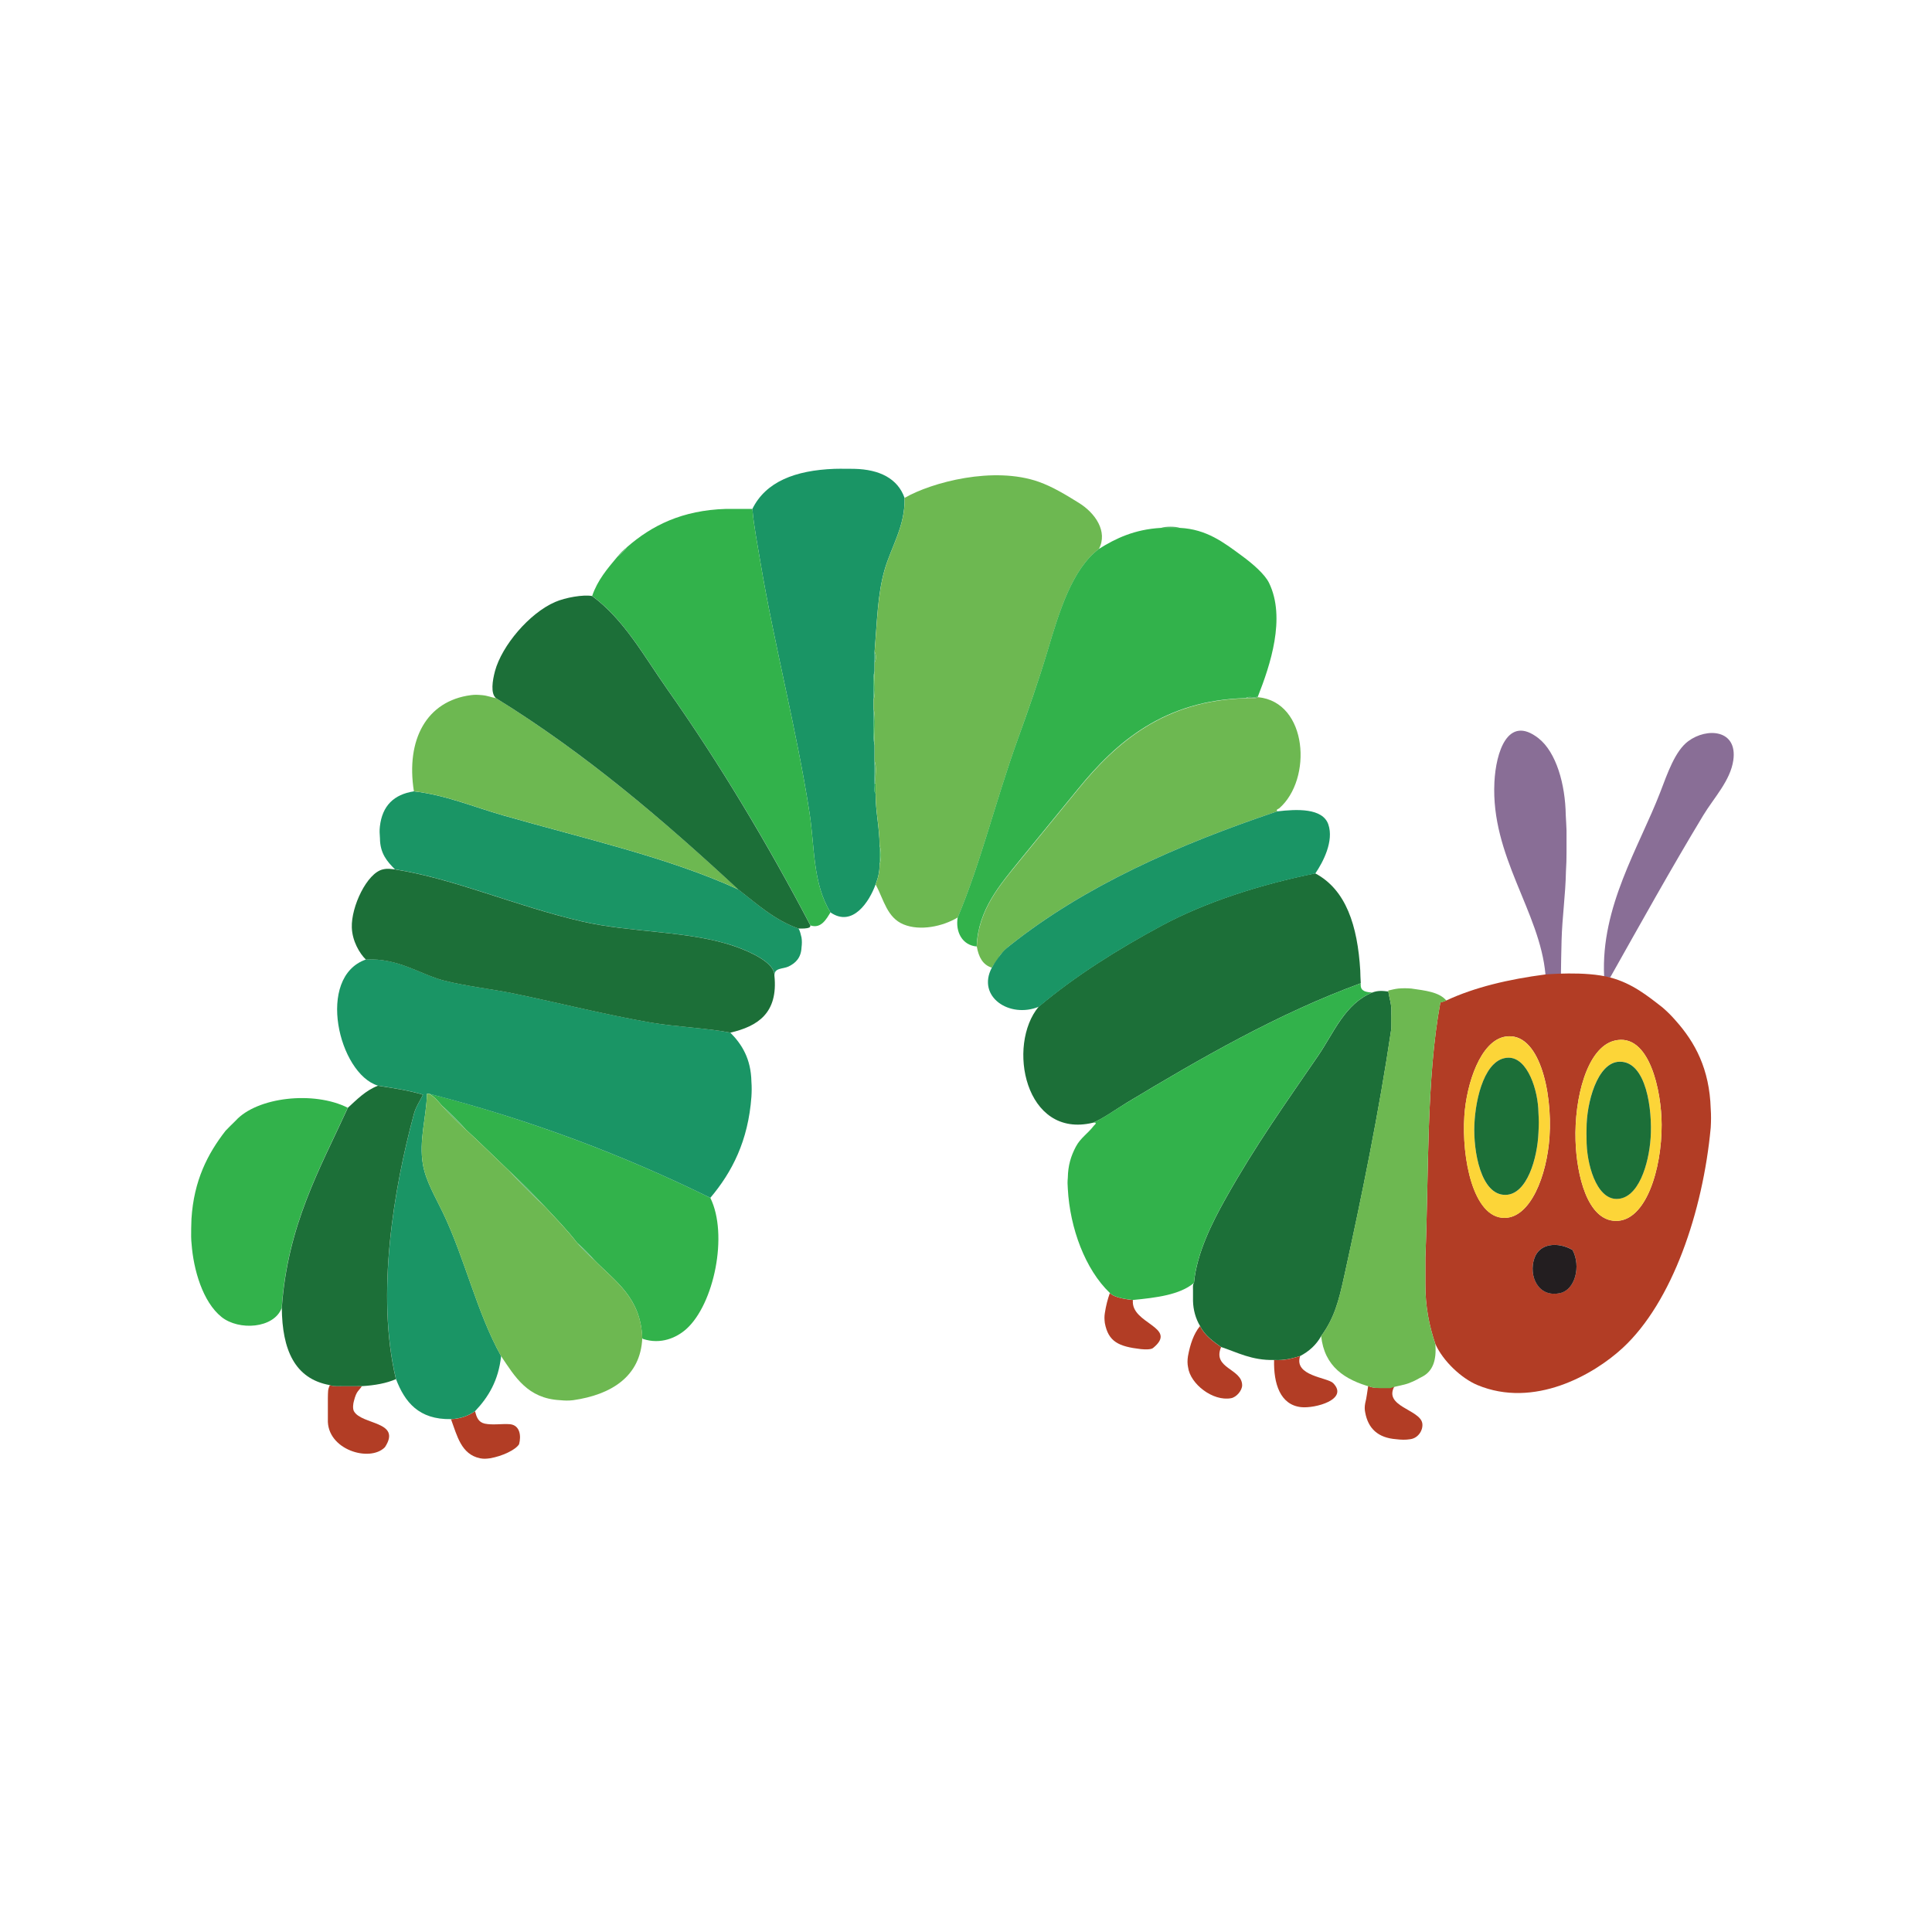 <?xml version="1.0" encoding="utf-8"?>
<!-- Generator: Adobe Illustrator 23.0.1, SVG Export Plug-In . SVG Version: 6.00 Build 0)  -->
<svg version="1.1" id="Layer_1" xmlns="http://www.w3.org/2000/svg" xmlns:xlink="http://www.w3.org/1999/xlink" x="0px" y="0px"
	 viewBox="0 0 300 300" style="enable-background:new 0 0 300 300;" xml:space="preserve">
<style type="text/css">
	.st0{fill-rule:evenodd;clip-rule:evenodd;fill:#896E96;}
	.st1{fill-rule:evenodd;clip-rule:evenodd;fill:#57B469;}
	.st2{fill-rule:evenodd;clip-rule:evenodd;fill:#32B24B;}
	.st3{fill-rule:evenodd;clip-rule:evenodd;fill:#B23D25;}
	.st4{fill-rule:evenodd;clip-rule:evenodd;fill:#FCD538;}
	.st5{fill-rule:evenodd;clip-rule:evenodd;fill:#231E20;}
	.st6{fill-rule:evenodd;clip-rule:evenodd;fill:#1A9565;}
	.st7{fill-rule:evenodd;clip-rule:evenodd;fill:#1C6F38;}
	.st8{fill-rule:evenodd;clip-rule:evenodd;fill:#6DB851;}
</style>
<path class="st0" d="M239.98,151.33c-0.86-9.78-8.5-18.35-7.93-29.86c0.23-4.67,2.08-10.56,6.84-6.84
	c2.77,2.17,4.17,7.17,4.24,11.94c0.07,0.83,0.07,1.61,0.12,2.37c0,1.14,0,2.28,0,3.42c0,0.97-0.02,1.89-0.09,2.94
	c-0.07,3.71-0.58,7.06-0.68,10.74c0,0-0.14,5.46-0.09,6.92c0.06,1.46-1.53,0.18-1.63,0.1C240.66,152.97,239.98,151.33,239.98,151.33
	z"/>
<path class="st1" d="M180.27,81.98c0.63-0.26,2.33-0.26,2.95,0C182.24,81.98,181.26,81.98,180.27,81.98z"/>
<path class="st1" d="M135.8,101.26c0.26,0.17,0.26,1.39,0,1.56C135.8,102.3,135.8,101.78,135.8,101.26z"/>
<path class="st2" d="M135.8,104.21c-0.1,1.45,0.21,3.32-0.16,4.51C135.75,107.27,135.44,105.41,135.8,104.21z"/>
<path class="st2" d="M135.65,109.97c0.36,1.61,0.05,3.89,0.16,5.75C135.44,114.11,135.75,111.83,135.65,109.97z"/>
<path class="st0" d="M249.09,151.63c-0.54-10.85,5.41-20.05,8.71-28.61c1.13-2.95,2.31-6.42,4.35-7.93c2.91-2.16,7.67-1.81,7,2.95
	c-0.45,3.18-3.05,5.88-4.66,8.55c-4.99,8.25-9.95,17.18-14.46,25.19C249.65,151.78,249.51,151.78,249.09,151.63z"/>
<path class="st1" d="M135.8,118.21c0.36,0.83,0.05,2.33,0.16,3.42c-0.05,0-0.1,0-0.16,0C135.8,120.49,135.8,119.35,135.8,118.21z"/>
<path class="st2" d="M135.8,121.63c0.05,0,0.1,0,0.16,0c0,0.52,0,1.04,0,1.55C135.6,122.97,135.9,122.1,135.8,121.63z"/>
<path class="st2" d="M136.58,131.27c0.26,0.63,0.26,2.33,0,2.95C136.58,133.24,136.58,132.25,136.58,131.27z"/>
<path class="st3" d="M250.09,151.8c3.35,0.9,5.71,2.8,8.09,4.66c0.87,0.76,1.41,1.32,2.02,2.02c3.01,3.37,5.25,7.5,5.44,13.68
	c0.07,0.98,0.06,1.93,0,2.95c-1.21,12.99-5.95,27.07-13.68,34.21c-4.52,4.17-13.75,9.42-22.55,5.75c-2.46-1.03-5.32-3.69-6.53-6.38
	c-0.93-2.75-1.58-5.78-1.55-9.49c0-1.3,0-2.59,0-3.89c0.55-13.08,0.13-27.78,2.33-39.65c0.53-0.15,0.4-0.11,0.93-0.31
	c4.42-2.06,9.67-3.29,15.39-4.04C239.98,151.33,246.16,150.73,250.09,151.8z M227.39,173.25c-0.44,6.53,1.34,15.86,6.22,15.86
	c4.02,0,6.59-6.49,7-12.6c0.47-7.08-1.64-16.38-6.84-15.55C229.88,161.59,227.72,168.28,227.39,173.25z M244.65,177.14
	c0.17,5.31,1.82,12.36,6.22,12.44c4.73,0.09,7.17-8.08,7.15-14.93c-0.01-5.18-1.88-14.38-7.31-13.06
	C246.41,162.64,244.44,170.56,244.65,177.14z M238.27,195.33c-0.98,2.77,0.59,6.25,4.04,5.44c2.26-0.53,3.22-4.13,1.87-6.69
	C241.89,192.79,239.08,193.05,238.27,195.33z"/>
<path class="st4" d="M233.76,160.97c5.2-0.83,7.32,8.47,6.84,15.55c-0.41,6.1-2.98,12.6-7,12.6c-4.88,0-6.66-9.33-6.22-15.86
	C227.72,168.28,229.88,161.59,233.76,160.97z M238.89,172.79c-0.05-3.47-1.68-8.58-4.66-8.55c-3.58,0.03-5.1,6.1-5.29,10.42
	c-0.17,4.13,1,10.92,4.82,10.88c3.38-0.03,4.97-5.74,5.13-9.64C238.93,175.15,238.94,173.74,238.89,172.79z"/>
<path class="st4" d="M250.71,161.59c5.43-1.32,7.29,7.89,7.31,13.06c0.02,6.84-2.42,15.01-7.15,14.93
	c-4.4-0.08-6.05-7.13-6.22-12.44C244.44,170.56,246.41,162.64,250.71,161.59z M246.36,176.83c-0.03,3.8,1.49,9.33,4.66,9.33
	c3.39,0,5.01-5.37,5.29-9.49c0.29-4.34-0.66-11.89-4.82-11.82c-3.49,0.06-5.16,6.49-5.13,10.42
	C246.36,175.66,246.32,176.37,246.36,176.83z"/>
<path class="st5" d="M244.18,194.09c1.35,2.55,0.39,6.16-1.87,6.69c-3.45,0.81-5.02-2.67-4.04-5.44
	C239.08,193.05,241.89,192.79,244.18,194.09z"/>
<path class="st3" d="M184.47,210.57c0.34-1.84,0.89-3.47,1.87-4.66c0.72,1.46,2,2.36,3.27,3.27c-1.4,3.33,3.24,3.32,3.27,5.91
	c0.01,0.81-0.87,1.86-1.71,2.02c-2.83,0.53-6.36-2.21-6.69-4.82C184.37,211.76,184.37,211.21,184.47,210.57z"/>
<path class="st0" d="M52.92,215.24c0.88,0,1.76,0,2.64,0C55.04,215.5,53.45,215.5,52.92,215.24z"/>
<path class="st3" d="M211.99,217.88c0.21-0.77,0.32-1.82,0.46-2.66c0.16,0,0.32,0.17,0.47,0.17c0.81,0.23,1.92-0.07,2.95-0.06
	c0.21,0,0.45-0.07,0.66-0.07c-1.75,3.14,3.95,3.6,4.32,5.73c0.17,0.97-0.54,2.31-1.87,2.49c-0.74,0.12-1.44,0.09-2.18,0
	c-2.8-0.21-4.37-1.64-4.82-4.2C211.9,218.92,211.88,218.42,211.99,217.88z"/>
<path class="st3" d="M70.03,220.37c1.58-0.08,2.75-0.56,3.73-1.24c0.24,0.91,0.5,1.7,1.51,1.93c1.21,0.26,2.68-0.01,3.93,0.09
	c1.56,0.17,1.75,1.84,1.4,3.11c-0.52,0.86-2.6,1.86-4.51,2.18c-0.58,0.08-1,0.11-1.55,0C71.61,225.83,70.98,222.94,70.03,220.37z"/>
<path class="st1" d="M95.84,86.49c0.45-0.58,0.97-1.1,1.55-1.55C96.94,85.52,96.42,86.03,95.84,86.49z"/>
<path class="st6" d="M58.99,128.32c0.37-3.21,2.18-4.97,5.29-5.44c4.91,0.57,9.1,2.37,13.84,3.73c12.69,3.64,25.65,6.52,36.54,11.51
	c2.89,2.24,5.55,4.72,9.33,6.06c0.25,0.37,0.34,0.9,0.47,1.4c0.08,0.5,0.07,1,0,1.55c-0.07,1.58-0.91,2.42-2.02,2.95
	c-0.86,0.41-2.23,0.17-2.18,1.4c0.05-2-3.75-3.7-6.06-4.51c-7.03-2.47-16.09-2.11-23.79-3.89c-10.47-2.42-19.67-6.6-29.08-8.09
	c-1.19-1.19-2.32-2.45-2.33-4.82C58.95,129.5,58.91,128.99,58.99,128.32z"/>
<path class="st2" d="M110.3,186c2.82,5.73,0.57,16.52-3.73,20.37c-1.53,1.37-3.97,2.43-6.69,1.55c-0.15-0.04-0.05-0.03-0.16-0.16
	c-0.21-6.32-4.24-8.82-7.46-12.13c-0.82-0.95-1.7-1.83-2.64-2.64c-1.53-1.99-3.28-3.77-4.98-5.6c-1.8-1.93-3.67-3.8-5.6-5.6
	c-2.23-2.12-4.42-4.29-6.69-6.38c-1.18-1.31-2.42-2.55-3.73-3.73c-0.6-0.7-1.18-1.41-2.02-1.87C82.47,173.92,96.92,179.42,110.3,186
	z"/>
<path class="st6" d="M113.41,160.35c1.8,1.82,3.2,4.06,3.27,7.62c0.06,0.8,0.05,1.51,0,2.33c-0.5,6.86-3.01,11.71-6.38,15.7
	c-13.38-6.58-27.83-12.09-43.69-16.17c-0.1,0-0.21,0-0.31,0c-0.08,3.63-1.29,7.27-0.62,11.04c0.46,2.57,1.91,4.95,3.11,7.46
	c3.39,7.08,5.27,15.53,9.02,22.24c-0.4,3.8-1.99,6.4-4.04,8.55c-0.98,0.68-2.15,1.16-3.73,1.24c-5.02,0.1-7.19-2.66-8.55-6.22
	c-3.14-13.15-0.32-29.69,2.8-41.21c0.29-1.06,0.95-2.03,1.4-2.95c-2.13-0.66-4.58-1.02-7-1.4c-6.11-1.86-9.67-16.86-1.87-19.59
	c4.98-0.29,8.59,2.37,12.13,3.27c3.53,0.89,7.3,1.28,10.88,2.02c7.12,1.47,14.11,3.27,21.3,4.51
	C104.86,159.44,109.96,159.65,113.41,160.35z"/>
<path class="st6" d="M129.58,72.8c-6.1,0.23-10.66,1.99-12.75,6.22c0.22,2.65,0.78,5.45,1.24,8.24c2.15,12.84,5.63,26.05,7.62,38.87
	c0.83,5.34,0.48,11.05,3.27,15.55c3.45,2.39,6.07-1.74,7-4.35c0.34-0.9,0.63-1.85,0.62-3.11c0-0.98,0-1.97,0-2.95
	c-0.02-2.88-0.63-5.17-0.62-8.09c-0.35-0.22-0.06-1.08-0.16-1.55c0-1.14,0-2.28,0-3.42c0-0.83,0-1.66,0-2.49
	c-0.36-1.61-0.05-3.89-0.16-5.75c0-0.41,0-0.83,0-1.24c0.1-1.45-0.21-3.32,0.16-4.51c0-0.47,0-0.93,0-1.4c0-0.52,0-1.04,0-1.56
	c0.4-4.91,0.47-8.95,1.55-12.75c1.05-3.65,3.22-6.82,3.11-11.2c-1.06-2.99-3.86-4.42-7.81-4.51
	C132.65,72.8,130.34,72.77,129.58,72.8z"/>
<path class="st7" d="M169.7,174.34c-10.58,2.54-13.4-12.08-8.4-18.04c5.7-4.79,12.22-8.88,19.13-12.6
	c6.82-3.66,15.28-6.36,23.79-8.09c4.81,2.55,6.58,8.15,7,15.08c0,0.67,0.05,1.2,0.08,1.99c-12.77,4.66-24.94,11.69-36.31,18.53
	C173.2,172.31,171.14,173.79,169.7,174.34z"/>
<path class="st1" d="M193.49,108.41c0.3-0.42,1.55,0.09,1.87-0.31c0,0.05,0,0.1,0,0.16C194.98,108.55,194.11,108.35,193.49,108.41z"
	/>
<path class="st7" d="M185.4,199.22c0.43-4.66,2.84-9.41,4.98-13.22c4.61-8.21,9.28-14.73,14.31-22.08c2.43-3.55,4.14-8.06,8.4-9.8
	c0.81-0.32,1.54-0.28,2.49-0.16c0.17,1.12,0.55,2.04,0.47,3.42c0,0.78,0,1.56,0,2.33c-1.89,12.83-4.58,25.98-7.31,38.41
	c-0.86,3.93-1.55,6.56-3.58,9.33c-0.76,1.36-1.87,2.38-3.27,3.11c-1.2,0.36-2.4,0.71-4.04,0.62c-3.5,0.07-5.67-1.17-8.24-2.02
	c-1.27-0.91-2.55-1.81-3.27-3.27c-0.68-1.13-1.06-2.5-1.09-3.89c0-0.57,0-1.14,0-1.71C185.25,199.9,185.19,199.42,185.4,199.22z"/>
<path class="st1" d="M68.63,171.7c1.31,1.18,2.55,2.42,3.73,3.73C71.05,174.25,69.81,173.01,68.63,171.7z"/>
<path class="st8" d="M72.36,175.43c2.27,2.09,4.45,4.25,6.69,6.38c1.8,1.93,3.67,3.8,5.6,5.6c1.69,1.83,3.44,3.61,4.98,5.6
	c0.82,0.95,1.7,1.83,2.64,2.64c3.22,3.31,7.25,5.81,7.46,12.13c-0.25,5.97-4.84,8.8-10.73,9.64c-0.76,0.09-1.29,0.07-2.02,0
	c-5.08-0.26-7.02-3.65-9.17-6.84c-3.75-6.7-5.63-15.15-9.02-22.24c-1.2-2.51-2.65-4.9-3.11-7.46c-0.67-3.77,0.54-7.41,0.62-11.04
	c0.1,0,0.21,0,0.31,0c0.84,0.45,1.42,1.17,2.02,1.87C69.81,173.01,71.05,174.25,72.36,175.43z"/>
<path class="st1" d="M79.05,181.81c1.93,1.8,3.8,3.67,5.6,5.6C82.71,185.6,80.85,183.74,79.05,181.81z"/>
<path class="st1" d="M89.62,193c0.95,0.82,1.83,1.7,2.64,2.64C91.32,194.83,90.44,193.95,89.62,193z"/>
<path class="st2" d="M97.39,84.93c3.8-3.3,8.49-5.71,15.39-5.91c0.73,0,1.45,0,2.18,0c0.62,0,1.24,0,1.87,0
	c0.22,2.65,0.78,5.45,1.24,8.24c2.15,12.84,5.63,26.05,7.62,38.87c0.83,5.34,0.48,11.05,3.27,15.55c-0.63,0.99-1.44,2.58-3.11,2.02
	c-6.63-12.66-14.08-25.12-22.24-36.7c-3.66-5.2-6.67-10.78-11.66-14.46c0.84-2.47,2.38-4.25,3.89-6.06
	C96.42,86.03,96.94,85.52,97.39,84.93z"/>
<path class="st8" d="M140.47,77.31c4.22-2.43,13.82-4.98,20.84-2.49c2.12,0.75,4.23,2.03,6.22,3.27c2.53,1.56,4.53,4.44,3.11,7.15
	c-4.16,3.14-6.15,9.75-7.93,15.7c-1.42,4.75-3.07,9.41-4.66,13.84c-3.45,9.56-5.75,19.21-9.33,27.68c-2.36,1.42-5.86,2.13-8.4,1.09
	c-2.58-1.05-3.07-3.81-4.35-6.22c0.34-0.9,0.63-1.85,0.62-3.11c0.26-0.63,0.26-2.33,0-2.95c-0.02-2.88-0.63-5.17-0.62-8.09
	c0-0.52,0-1.04,0-1.55c-0.1-1.09,0.21-2.59-0.16-3.42c0-0.83,0-1.66,0-2.49c-0.1-1.87,0.21-4.15-0.16-5.75c0-0.41,0-0.83,0-1.24
	c0.36-1.19,0.05-3.06,0.16-4.51c0-0.47,0-0.93,0-1.4c0.26-0.17,0.26-1.39,0-1.56c0.4-4.91,0.47-8.95,1.55-12.75
	C138.4,84.86,140.58,81.69,140.47,77.31z"/>
<path class="st8" d="M77.02,108.41c13.87,8.57,25.97,18.92,37.63,29.7c-10.89-4.99-23.85-7.87-36.54-11.51
	c-4.74-1.36-8.93-3.16-13.84-3.73c-1.27-8.02,1.97-14.04,8.86-14.93c0.64-0.08,0.97-0.06,1.71,0
	C75.72,108.02,76.27,108.28,77.02,108.41z"/>
<path class="st8" d="M195.36,108.26c7.73,0.76,8.46,12.75,3.27,17.26c-0.14,0.12-0.51,0.14-0.31,0.47
	c-15.56,5.23-29.95,11.62-41.52,20.84c-0.58,0.45-1.1,0.97-1.55,1.56c-0.32,0.72-0.88,1.2-1.24,1.87c-1.43-0.44-2.05-1.68-2.33-3.27
	c0.19-5.75,3.71-9.69,6.69-13.37c3.04-3.75,6.1-7.44,9.02-11.04c5.96-7.34,13.45-13.84,26.12-14.15
	C194.11,108.35,194.98,108.55,195.36,108.26z"/>
<path class="st2" d="M151.66,146.97c-2.22-0.19-3.33-2.24-2.95-4.51c3.58-8.47,5.88-18.12,9.33-27.68c1.6-4.42,3.24-9.09,4.66-13.84
	c1.78-5.96,3.77-12.56,7.93-15.7c2.64-1.66,5.57-3.04,9.64-3.27c0.98,0,1.97,0,2.95,0c4.15,0.21,6.79,2.25,9.64,4.35
	c1.65,1.21,3.54,2.84,4.2,4.2c2.64,5.44,0.17,12.79-1.71,17.57c-0.32,0.41-1.56-0.11-1.87,0.31c-12.68,0.31-20.17,6.81-26.12,14.15
	c-2.92,3.6-5.98,7.29-9.02,11.04C155.37,137.28,151.85,141.23,151.66,146.97z"/>
<path class="st2" d="M29.75,193.16c0.29,3.95,1.71,8.99,4.66,11.35c2.68,2.14,8.12,1.79,9.33-1.4c0.89-12.9,5.93-21.64,10.26-31.1
	c-5.28-2.66-14.1-1.66-17.42,2.02c-0.68,0.67-0.97,0.94-1.56,1.56c-2.77,3.56-4.92,7.72-5.29,13.68
	C29.75,189.27,29.59,191.92,29.75,193.16z"/>
<path class="st3" d="M172.34,200.78c0.76,0.78,2.65,0.97,3.58,1.09c-0.4,3.72,7.16,4.18,3.11,7.46c-0.34,0.25-1.23,0.22-1.87,0.16
	c-3.46-0.4-5.05-1.15-5.6-4.04c-0.07-0.58-0.09-1.02,0-1.56C171.73,202.76,172,201.72,172.34,200.78z"/>
<path class="st2" d="M175.92,201.86c-0.93-0.12-2.82-0.31-3.58-1.09c-3.82-3.64-6.2-10.05-6.53-16.17c-0.05-0.68-0.06-1.09,0-1.71
	c0.03-1.92,0.48-3.37,1.24-4.82c0.74-1.4,1.86-2.03,2.8-3.27c0.08-0.1,0.72-0.59-0.16-0.47c1.44-0.55,3.5-2.03,5.29-3.11
	c11.37-6.84,23.54-13.87,36.31-18.53c0,0.12,0,0.16,0,0.25c-0.02,1,0.87,1.12,1.79,1.18c-4.26,1.74-5.97,6.24-8.4,9.8
	c-5.03,7.35-9.7,13.87-14.31,22.08c-2.13,3.8-4.55,8.56-4.98,13.22C183.2,201.06,179.59,201.5,175.92,201.86z"/>
<path class="st8" d="M205.15,207.46c2.03-2.77,2.71-5.4,3.58-9.33c2.72-12.43,5.42-25.57,7.31-38.41c0-0.51-0.04-1.62,0-2.33
	c0.09-1.38-0.29-2.3-0.47-3.42c0-0.05,0-0.1,0-0.16c0.51-0.11,0.99-0.25,1.56-0.31c0.67-0.06,1.33-0.06,2.02,0
	c2.13,0.31,4.34,0.53,5.44,1.87c-0.4,0.17-0.46,0.19-0.93,0.31c-2.2,11.87-1.78,26.57-2.33,39.65c0,1.02,0,2.84,0,3.89
	c-0.03,3.71,0.63,6.73,1.55,9.49c0.21,2.54-0.42,4.19-1.97,5.03c-0.63,0.3-1.09,0.63-1.76,0.88c-0.94,0.46-2.24,0.56-3.27,0.93
	c-1.03-0.01-2.15,0.07-2.95-0.16C208.82,214.26,205.65,212.2,205.15,207.46z"/>
<path class="st3" d="M55.57,215.24c0.21,0,0.41,0,0.62,0c-0.45,0.74-0.83,0.67-1.24,2.33c-0.1,0.34-0.22,1.1,0,1.55
	c1.19,2.17,7.49,1.53,4.82,5.6c-2.35,2.41-9.07,0.38-8.86-4.35c0-1.09,0-2.18,0-3.27c0.03-1.04-0.03-1.29,0.31-2.02
	c0.44,0.19,1.07,0.17,1.71,0.16"/>
<path class="st7" d="M77.02,108.41c-0.87-0.72-0.55-2.73-0.16-4.2c1.08-3.97,5.33-8.99,9.33-10.73c1.61-0.7,4.37-1.18,5.75-0.93
	c4.99,3.68,8,9.26,11.66,14.46c8.16,11.57,15.6,24.04,22.24,36.7c-0.03,0.13,0,0.17-0.16,0.31c-0.44,0.19-1.07,0.17-1.71,0.16
	c-3.78-1.35-6.44-3.83-9.33-6.06C102.99,127.33,90.9,116.98,77.02,108.41z"/>
<path class="st7" d="M56.81,149c-0.97-0.95-2.11-2.86-2.18-4.98c-0.11-3.23,2.35-8.46,4.82-9.02c0.77-0.18,1.28-0.06,1.87,0
	c9.4,1.49,18.61,5.67,29.08,8.09c7.7,1.78,16.76,1.41,23.79,3.89c2.31,0.81,6.12,2.51,6.06,4.51c0.6,5.84-2.6,7.87-6.84,8.86
	c-3.45-0.69-8.55-0.91-12.28-1.55c-7.19-1.24-14.18-3.04-21.3-4.51c-3.59-0.74-7.36-1.13-10.88-2.02
	C65.4,151.37,61.79,148.71,56.81,149z"/>
<path class="st7" d="M238.89,175.9c-0.16,3.9-1.76,9.61-5.13,9.64c-3.82,0.03-4.99-6.75-4.82-10.88c0.18-4.32,1.7-10.38,5.29-10.42
	c2.98-0.03,4.62,5.08,4.66,8.55C238.96,173.92,238.96,174.66,238.89,175.9z"/>
<path class="st7" d="M246.36,175.28c-0.03-3.92,1.64-10.36,5.13-10.42c4.16-0.07,5.11,7.47,4.82,11.82
	c-0.28,4.11-1.9,9.49-5.29,9.49c-3.17,0-4.7-5.53-4.66-9.33C246.34,176.2,246.34,175.87,246.36,175.28z"/>
<path class="st7" d="M58.68,168.59c2.41,0.38,4.86,0.73,7,1.4c-0.45,0.92-1.11,1.89-1.4,2.95c-3.12,11.52-5.94,28.05-2.8,41.21
	c-1.48,0.65-3.28,0.97-5.29,1.09c-0.21,0-0.41,0-0.62,0c-0.88,0-1.76,0-2.64,0c-0.64,0.02-1.27,0.03-1.71-0.16
	c-5.5-0.98-7.4-5.56-7.46-11.97c0.89-12.9,5.93-21.64,10.26-31.1C55.43,170.73,56.74,169.35,58.68,168.59z"/>
<path class="st6" d="M198.33,125.99c3.03-0.36,7.04-0.54,7.93,2.02c0.89,2.57-0.79,5.83-2.02,7.62c-8.52,1.73-16.97,4.42-23.79,8.09
	c-6.91,3.71-13.43,7.81-19.13,12.6c-4.54,1.87-9.69-1.54-7.31-6.06c0.49-0.87,0.7-1.09,1.24-1.87c0.58-0.76,0.77-0.94,1.55-1.56
	C168.38,137.61,182.77,131.22,198.33,125.99z"/>
<path class="st3" d="M197.84,211.19c1.64,0.09,2.85-0.26,4.04-0.62c-1.02,3.11,4.26,3.3,5.13,4.2c2.49,2.54-2.83,3.97-4.98,3.73
	C198.78,218.14,197.75,214.85,197.84,211.19z"/>
</svg>
